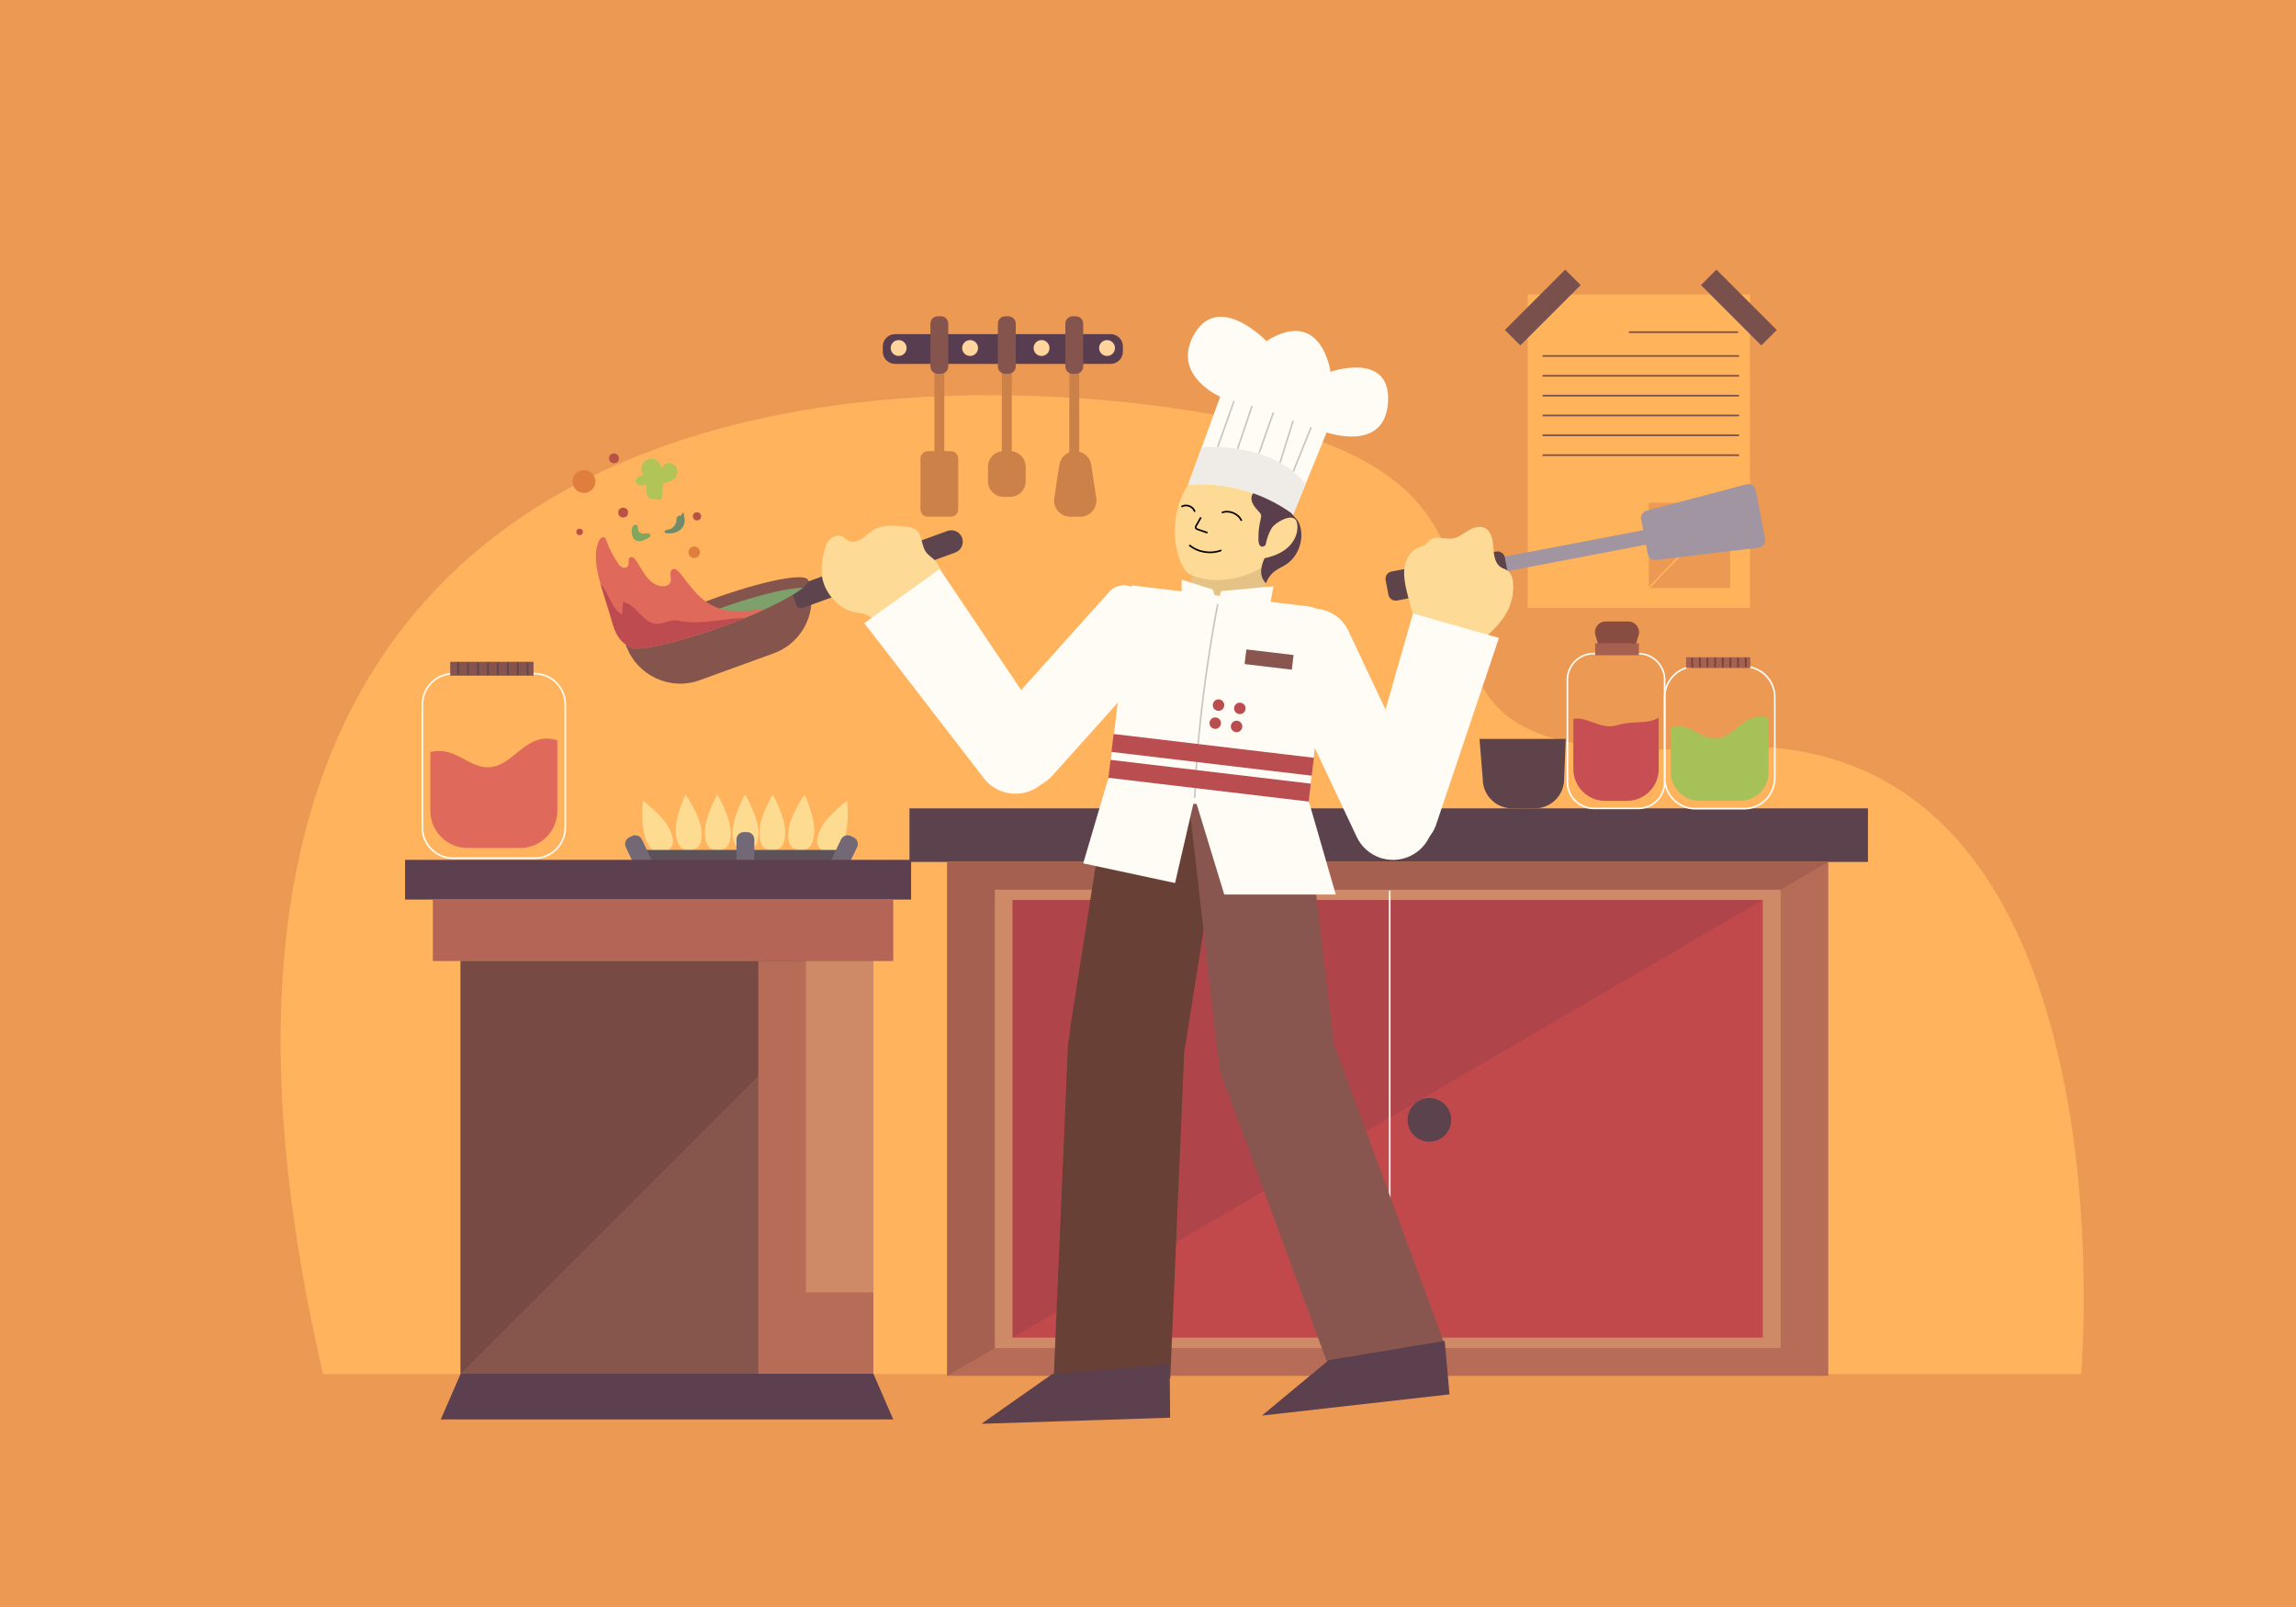 <?xml version="1.0" encoding="utf-8"?>
<!-- Generator: Adobe Illustrator 16.0.0, SVG Export Plug-In . SVG Version: 6.00 Build 0)  -->
<!DOCTYPE svg PUBLIC "-//W3C//DTD SVG 1.1//EN" "http://www.w3.org/Graphics/SVG/1.1/DTD/svg11.dtd">
<svg version="1.1" xmlns="http://www.w3.org/2000/svg" xmlns:xlink="http://www.w3.org/1999/xlink" x="0px" y="0px" width="1400px"
	 height="980px" viewBox="0 0 1400 980" enable-background="new 0 0 1400 980" xml:space="preserve">
<g id="BACKGROUND">
	<g>
		<rect x="-7.5" y="-6.5" fill="#EC9953" width="1414" height="994"/>
	</g>
</g>
<g id="OBJECTS">
	<path fill="#FFB35D" d="M197,838h1072c0,0,35-400.041-223-382.243S986,315.913,781,261.67C634.777,222.979,41,166.745,197,838z"/>
	<g>
		<rect x="931.538" y="179.567" fill="#FFB35B" width="135.521" height="191.182"/>
		<line fill="none" stroke="#79504C" stroke-miterlimit="10" x1="993.249" y1="202.557" x2="1059.8" y2="202.557"/>
		<line fill="none" stroke="#79504C" stroke-miterlimit="10" x1="940.613" y1="217.077" x2="1060.404" y2="217.077"/>
		<line fill="none" stroke="#79504C" stroke-miterlimit="10" x1="940.613" y1="229.177" x2="1060.404" y2="229.177"/>
		<line fill="none" stroke="#79504C" stroke-miterlimit="10" x1="940.613" y1="241.277" x2="1060.404" y2="241.277"/>
		<line fill="none" stroke="#79504C" stroke-miterlimit="10" x1="940.613" y1="253.377" x2="1060.404" y2="253.377"/>
		<line fill="none" stroke="#79504C" stroke-miterlimit="10" x1="940.613" y1="265.478" x2="1060.404" y2="265.478"/>
		<line fill="none" stroke="#79504C" stroke-miterlimit="10" x1="940.613" y1="277.578" x2="1060.404" y2="277.578"/>
		<rect x="1005.349" y="306.618" fill="#EC9953" width="49.611" height="52.031"/>
		<line fill="none" stroke="#FFB35B" stroke-miterlimit="10" x1="1005.349" y1="358.649" x2="1054.96" y2="306.618"/>
		
			<rect x="1053.749" y="161.416" transform="matrix(0.707 -0.707 0.707 0.707 178.067 804.74)" fill="#79504C" width="13.31" height="52.031"/>
		
			<rect x="933.958" y="161.417" transform="matrix(-0.707 -0.707 0.707 -0.707 1473.214 985.066)" fill="#79504C" width="13.31" height="52.03"/>
	</g>
	<g>
		<rect x="554.563" y="492.96" fill="#5C424D" width="584.437" height="32.671"/>
		<rect x="577.554" y="525.631" fill="#B76C57" width="537.246" height="313.394"/>
		<polygon fill="#A56050" points="1114.8,525.631 577.554,525.631 577.554,839.024 		"/>
		<rect x="606.594" y="542.571" fill="#CE8A67" width="479.166" height="279.513"/>
		<rect x="617.484" y="548.924" fill="#C1494B" width="457.385" height="266.808"/>
		<polygon fill="#AF454A" points="1074.869,548.924 617.484,548.924 617.484,815.731 		"/>
		<line fill="none" stroke="#FFFBF5" stroke-miterlimit="10" x1="847.387" y1="543.176" x2="847.387" y2="822.689"/>
		<circle fill="#5C424D" cx="871.587" cy="682.933" r="13.311"/>
	</g>
	<g>
		<g>
			<path fill="#A195A1" d="M852.524,356.417L852.524,356.417c-0.466-2.441,1.136-4.798,3.577-5.264l147.343-28.11
				c2.441-0.465,4.798,1.136,5.264,3.577l0,0c0.466,2.441-1.136,4.798-3.577,5.264l-147.343,28.11
				C855.347,360.46,852.99,358.859,852.524,356.417z"/>
			<path fill="#5E434A" d="M846.586,362.641l-1.687-8.84c-0.466-2.441,1.136-4.798,3.577-5.264l63.843-12.18
				c2.441-0.466,4.798,1.136,5.264,3.577l1.687,8.841c0.466,2.441-1.136,4.798-3.577,5.264l-63.843,12.18
				C849.408,366.684,847.052,365.082,846.586,362.641z"/>
			<path fill="#A195A1" d="M1004.745,337.865l-4.049-21.221c-0.443-2.322,0.986-4.591,3.272-5.194l61.064-16.104
				c2.521-0.665,5.079,0.946,5.567,3.508l5.688,29.815c0.488,2.562-1.296,5.001-3.885,5.312l-62.704,7.509
				C1007.353,341.771,1005.188,340.187,1004.745,337.865z"/>
		</g>
		<g>
			<path fill="#85544D" d="M471.793,398.413l-45.118,16.382c-18.169,6.597-38.247-2.785-44.843-20.954l0,0l110.915-40.271l0,0
				C499.344,371.739,489.963,391.816,471.793,398.413z"/>
			<path fill="#5E444D" d="M582.463,336.954l-93.056,33.787c-1.557,0.565-3.278-0.239-3.844-1.796l-2.73-7.52
				c-0.565-1.557,0.238-3.278,1.796-3.844l93.056-33.787c3.634-1.319,7.649,0.557,8.969,4.191l0,0
				C587.973,331.619,586.097,335.635,582.463,336.954z"/>
			
				<ellipse transform="matrix(0.94 -0.341 0.341 0.94 -101.284 171.675)" fill="#85544D" cx="437.29" cy="373.705" rx="59" ry="9"/>
			<path fill="#7EA16B" d="M387.376,395.551c9.518-0.017,30.006-5.043,52.985-13.386c22.979-8.343,41.918-17.633,49.23-23.726
				c-9.517,0.017-30.005,5.043-52.984,13.386C413.628,380.168,394.688,389.458,387.376,395.551z"/>
			<path fill="#DF695B" d="M466.095,371.57c-0.507-0.686-11.611,1.302-13.1,1.345c-3.716,0.108-7.298-0.192-10.855-0.977
				c-0.544-0.12-1.087-0.25-1.631-0.393c-0.548-0.145-1.096-0.299-1.645-0.468c-0.563-0.173-1.12-0.366-1.67-0.576
				c-0.574-0.219-1.14-0.461-1.699-0.718c-0.153-0.07-0.304-0.147-0.457-0.22c-0.417-0.2-0.833-0.406-1.242-0.625
				c-8.993-4.815-13.316-12.422-19.672-20.021c-0.954-1.141-2.334-2.349-3.743-1.87c-1.354,0.461-1.759,2.2-1.624,3.624
				c0.136,1.425,0.585,2.901,0.101,4.248c-0.711,1.98-3.156,2.781-5.252,2.608c-3.913-0.322-7.256-3.027-9.643-6.144
				s-4.072-6.715-6.354-9.91c-0.792-1.11-2.146-2.289-3.347-1.642c-1.685,0.908-0.363,3.69-1.344,5.334
				c-0.682,1.142-2.352,1.341-3.554,0.771c-1.202-0.569-2.034-1.693-2.777-2.795c-2.876-4.265-5.214-8.893-6.94-13.739
				c-0.196-0.553-0.408-1.14-0.872-1.499c-1.384-1.071-3.179,0.755-3.807,2.389c-3.255,8.456-1.062,17.939,1.463,26.64
				c2.078,7.16,4.484,14.213,6.528,21.376c1.112,3.936,2.374,7.94,4.889,11.166c1.118,1.433,2.459,2.654,3.914,3.749
				c0.066,0.049,0.136,0.091,0.202,0.139c0.13,0.095,0.255,0.196,0.409,0.282c0.919,0.647,1.87,1.254,2.854,1.806
				c8.263,0.9,30.236-4.245,55.133-13.285c9.46-3.435,18.233-7.03,25.795-10.497C466.134,371.636,466.118,371.601,466.095,371.57z"
				/>
			<circle fill="#B95146" cx="353.416" cy="324.368" r="2"/>
			<circle fill="#E07E3D" cx="356.08" cy="293.612" r="7"/>
			<circle fill="#B95146" cx="374.37" cy="279.524" r="3"/>
			<circle fill="#B95146" cx="379.992" cy="312.591" r="3"/>
			<circle fill="#E07E3D" cx="423.339" cy="336.748" r="3.5"/>
			<circle fill="#B95146" cx="424.973" cy="314.877" r="2.5"/>
			<path fill="#B1C458" d="M403.451,304.941c0.237-3.057,0.475-6.113,0.712-9.17c0.034-0.438,0.094-0.927,0.437-1.202
				c0.279-0.224,0.666-0.237,1.022-0.26c2.5-0.157,5.012-1.347,6.367-3.454c1.355-2.107,1.302-5.147-0.433-6.956
				c-1.167-1.217-2.993-1.761-4.636-1.38s-3.044,1.672-3.557,3.279c-0.041-2.652-1.995-5.16-4.555-5.849
				c-2.561-0.689-5.509,0.5-6.875,2.773s-1.033,5.434,0.777,7.372c-1.258-0.088-2.583,0.032-3.653,0.699s-1.8,1.993-1.466,3.209
				c0.332,1.209,1.603,1.97,2.85,2.1c1.248,0.129,2.487-0.241,3.687-0.607c0.155,1.853-0.276,6.362,0.998,7.739
				C396.32,304.523,401.729,304.612,403.451,304.941z"/>
			<path fill="#82A65E" d="M385.318,322.373c0.146-0.751,0.435-1.516,1.026-2.001s1.542-0.59,2.099-0.065
				c0.745,0.703,0.397,1.941,0.665,2.929c0.257,0.952,1.119,1.653,2.061,1.947c0.941,0.293,1.955,0.237,2.931,0.1
				c0.83-0.118,1.859-0.21,2.322,0.488c0.327,0.492,0.175,1.185-0.196,1.645c-0.371,0.46-0.915,0.742-1.441,1.01
				c-1.582,0.806-3.239,1.63-5.015,1.639C385.772,330.083,384.689,325.624,385.318,322.373z"/>
			<path fill="#708B6A" d="M412.47,317.213c0.021-0.435-0.003-0.878,0.107-1.3c0.296-1.132,1.668-1.844,2.764-1.435
				c0.509-0.388,0.23-1.418,0.826-1.651c0.384-0.149,0.794,0.229,0.889,0.63c0.096,0.401-0.001,0.822,0.021,1.233
				c0.023,0.424,0.172,0.83,0.278,1.242c0.681,2.656-0.577,5.582-2.727,7.283c-2.15,1.702-5.038,2.281-7.768,2.021
				c-0.43-0.041-0.877-0.108-1.231-0.357c-2.084-1.463,2.995-2.113,3.642-2.504C411.065,321.294,412.372,319.329,412.47,317.213z"/>
			<path fill="#BE4B50" d="M454.017,376.909c-12.736,0.212-25.481,4.015-38.069,2.035c-1.827-0.288-3.658-0.697-5.503-0.583
				c-3.396,0.211-6.547,2.182-9.95,2.109c-8.358-0.177-12.32-11.742-20.512-13.406c-0.255,2.526-0.511,5.052-0.766,7.578
				c-6.713-3.652-7.724-13.123-13.015-18.52c0.077,0.27,0.153,0.541,0.231,0.809c2.078,7.16,4.484,14.213,6.528,21.376
				c1.112,3.936,2.374,7.94,4.889,11.166c1.118,1.433,2.459,2.653,3.914,3.749c0.065,0.049,0.136,0.091,0.202,0.139
				c0.13,0.095,0.255,0.196,0.409,0.282c0.919,0.647,1.87,1.254,2.854,1.806c8.263,0.9,30.236-4.245,55.133-13.285
				C445.108,380.441,449.682,378.677,454.017,376.909z"/>
		</g>
		<g>
			<path fill="#684035" d="M682.305,666.178L682.305,666.178c-19.369-3.043-32.603-21.212-29.559-40.58l21.499-136.821L746,491
				l-23.114,145.618C719.842,655.987,701.674,669.221,682.305,666.178z"/>
		</g>
		
			<rect x="726.6" y="337.31" transform="matrix(0.993 0.118 -0.118 0.993 47.138 -85.683)" fill="#E5C285" width="45" height="38"/>
		<g>
			<path fill="#684035" d="M713.572,840.658l-70.94-2.908l8.52-198.988c0.803-19.59,17.335-34.819,36.924-34.016h0
				c19.589,0.803,34.819,17.335,34.015,36.925L713.572,840.658z"/>
		</g>
		<g>
			<path fill="#FFFBF5" d="M796.237,502.373l-121.756-14.43L690,357l107.84,12.781c7.686,0.911,13.178,7.879,12.268,15.565
				L796.237,502.373z"/>
		</g>
		<polygon fill="#5C404E" points="641.753,837.859 598.438,868.271 713.5,864.551 713.197,831.795 		"/>
		<g>
			<path fill="#88564F" d="M781.695,671.61L781.695,671.61c-19.471,2.3-37.119-11.62-39.419-31.091L725,490l71.54,4.647
				l16.246,137.544C815.086,651.662,801.166,669.311,781.695,671.61z"/>
		</g>
		<g>
			<path fill="#88564F" d="M880.731,819.505l-66.578,24.665l-68.853-186.892c-6.811-18.385,2.572-38.811,20.957-45.621l0,0
				c18.385-6.812,38.811,2.571,45.621,20.956L880.731,819.505z"/>
		</g>
		<polygon fill="#5C404E" points="810.191,829.473 769.457,863.262 883.849,850.319 880.918,817.694 		"/>
		<path fill="#FFFBF5" d="M641.744,472.948l79.088-88.246l-27.581-24.719c-4.92-4.41-12.484-3.996-16.894,0.924l-71.104,79.337
			c-9.031,10.076-8.183,25.565,1.893,34.596l0,0C617.224,483.872,632.713,483.024,641.744,472.948z"/>
		<path fill="#FDDA96" d="M559.204,323.706c-0.231-0.236-0.482-0.459-0.755-0.667c-1.864-1.414-4.32-1.705-6.647-1.947
			c-6.553-0.681-13.637-1.252-19.282,2.145c-2.559,1.54-4.62,3.797-7.141,5.398c-2.521,1.602-5.881,2.47-8.455,0.957
			c-1.105-0.649-1.954-1.676-3.072-2.302c-2.642-1.478-6.148-0.26-8.152,2.009c-2.004,2.27-2.834,5.321-3.478,8.279
			c-0.845,3.889-1.473,7.865-1.226,11.836c0.58,9.311,6.717,17.737,14.805,22.119c4.141,2.243,8.915,1.753,12.889,3.605
			c4.12,1.92,7.919,6.424,11.65,9.124c2.566,1.856,5.657,3.749,8.701,2.87c1.271-0.367,2.355-1.184,3.408-1.985
			c5.177-3.94,10.413-7.938,14.452-13.039c5.91-7.465,10.933-22.833,2.921-30.63c-1.644-1.599-3.698-2.79-5.072-4.626
			C561.875,333.01,562.444,327.015,559.204,323.706z"/>
		<path fill="#FFFBF5" d="M527,380l72.16,93.643c7.791,11.063,23.074,13.716,34.138,5.926l0,0
			c11.063-7.791,13.716-23.075,5.926-34.138L573,347L527,380z"/>
		<path fill="#FFFBF5" d="M827.156,510.126l-59.402-125.967l23.543-10.82c11.62-5.341,25.373-0.325,30.828,11.242l49.554,105.083
			c5.65,12.295,0.265,26.842-12.03,32.493l0,0C847.354,527.807,832.807,522.42,827.156,510.126z"/>
		<path fill="#FDDA96" d="M908.246,324.598c-0.772-1.186-1.793-2.149-3.145-2.743c-3.292-1.446-7.115,0.047-10.176,1.934
			c-3.062,1.887-6.042,4.249-9.612,4.675c-4.534,0.542-9.793-2.019-13.345,0.851c-0.953,0.77-1.622,1.849-2.586,2.604
			c-1.319,1.035-3.044,1.359-4.592,2.007c-4.663,1.952-7.549,6.889-8.334,11.883c-0.786,4.994,0.201,10.084,1.361,15.005
			c1.669,7.083,3.707,14.079,6.101,20.95c2.218,6.366,5.635,10.768,11.55,14.018c3.888,2.137,10.735,6.837,15.194,5.185
			c1.24-0.459,2.262-1.354,3.253-2.231c13.612-12.047,29.307-21.923,28.797-41.824c-0.085-3.337-0.76-7.081-3.512-8.97
			c-1.199-0.824-2.66-1.185-3.899-1.947c-3.902-2.401-4.442-7.741-4.72-12.315C910.394,330.578,909.87,327.094,908.246,324.598z"/>
		<path fill="#FFFBF5" d="M914,389l-37.852,112.509c-3.715,13.012-17.273,20.548-30.285,16.833l0,0
			c-13.011-3.714-20.547-17.273-16.833-30.284l32.531-113.947L914,389z"/>
		<path fill="#FDDA96" d="M788.304,318.663c-3.096,26.119-36.371,40.98-59.675,32.905c-1.415-0.491-2.821-1.063-4.029-1.95
			c-2.251-1.654-3.609-4.244-4.678-6.825c-11.041-26.686,4.055-66.999,37.745-63.005
			C776.862,282.062,790.579,299.467,788.304,318.663z"/>
		<path fill="#FFFBF5" d="M724.414,295.662c0,0,33.228-4.674,64.12,18.057l20.381-50.012c0,0,35.784,12.619,37.464-18.721
			c1.662-31.02-35.096-18.257-35.096-18.257s-5.34-39.906-39.066-18.729c0,0-30.334-31.74-45.041-2.317
			c-11.88,23.767,16.853,36.235,16.853,36.235L724.414,295.662z"/>
		<path fill="#5A3E4C" d="M768.127,319.281c-0.654,3.457-0.91,6.99-0.758,10.505c0.068,1.592,0.723,3.662,2.315,3.604
			c0.766-0.027,1.389-0.587,2.053-0.969c0.664-0.382,1.637-0.539,2.097,0.074c0.396,0.529,0.153,1.277-0.107,1.885
			c-2.833,6.611-8.055,14.904-1.8,21.348c1.058-3.03,3.058-5.724,5.653-7.611c2.021-1.471,4.36-2.444,6.463-3.797
			c7.918-5.1,11.549-15.969,8.284-24.804c-1.183-3.202-4.056-4.618-5.378-7.58c-1.156-2.588-0.947-5.059-2.591-7.551
			c-3.615-5.484-9.832-7.961-16.187-6.188c-2.177,0.607-4.238,2.112-4.887,4.276c-1.061,3.542,1.846,6.909,4.363,9.617
			c0.506,0.544,1.02,1.12,1.238,1.83c0.283,0.926,0.021,1.919-0.212,2.858C768.469,317.606,768.286,318.441,768.127,319.281z"/>
		<path fill="none" stroke="#000000" stroke-miterlimit="10" d="M725.182,332.427c5.328,4.424,13.107,5.672,19.552,3.139"/>
		<path fill="none" stroke="#000000" stroke-miterlimit="10" d="M732.262,315.532c-0.942,1.657-1.884,3.314-2.826,4.971
			c-0.227,0.398-0.46,0.843-0.362,1.29c0.137,0.626,0.833,0.929,1.44,1.136c1.918,0.655,3.836,1.31,5.755,1.965"/>
		<path fill="none" stroke="#000000" stroke-miterlimit="10" d="M744.998,312.626c4.458-1.776,10.121,0.553,12.041,4.952"/>
		<path fill="none" stroke="#000000" stroke-miterlimit="10" d="M728.517,312.133c-0.8-3.306-5.312-5.028-8.11-3.094"/>
		<g>
			<polygon fill="#FFFBF5" points="744.5,360.5 776.5,357.5 774.5,368.5 742.5,368.5 			"/>
		</g>
		<g>
			<polygon fill="#FFFBF5" points="720.5,353.5 739.5,359.5 742.5,368.5 720.5,362.5 			"/>
		</g>
		<g>
			<polygon fill="#FFFBF5" points="728.5,486.5 746.5,545.5 814.5,545.5 797.921,488.168 			"/>
		</g>
		<path fill="none" stroke="#C9C7C3" stroke-miterlimit="10" d="M742.5,368.5c0,0-12,60-14,118"/>
		<g>
			<path fill="#FFFBF5" d="M675.588,475.273C679.5,476.5,728.5,486.5,728.5,486.5l-12,52l-56-12L675.588,475.273z"/>
		</g>
		<g>
			
				<rect x="677.765" y="455.032" transform="matrix(-0.993 -0.118 0.118 -0.993 1419.191 1004.87)" fill="#BA4D50" width="123" height="11"/>
		</g>
		<g>
			
				<rect x="675.895" y="470.809" transform="matrix(-0.993 -0.118 0.118 -0.993 1413.607 1036.097)" fill="#BA4D50" width="123" height="11"/>
		</g>
		<g>
			<circle fill="#BA4D50" cx="743" cy="430" r="3.5"/>
		</g>
		<g>
			<circle fill="#BA4D50" cx="756" cy="432" r="3.5"/>
		</g>
		<g>
			<circle fill="#BA4D50" cx="741" cy="441" r="3.5"/>
		</g>
		<g>
			<circle fill="#BA4D50" cx="754" cy="443" r="3.5"/>
		</g>
		<g>
			
				<rect x="759.5" y="397.5" transform="matrix(0.993 0.118 -0.118 0.993 52.693 -88.302)" fill="#88564F" width="28.999" height="9"/>
		</g>
		<path fill="#EFECE8" d="M732.795,272.698l-8.381,22.964c0,0,33.228-4.674,64.12,18.057l7.556-18.542
			C778.26,273.22,747.498,271.91,732.795,272.698z"/>
		<line fill="none" stroke="#C9C7C3" stroke-miterlimit="10" x1="742.5" y1="272.537" x2="752.5" y2="244.5"/>
		<line fill="none" stroke="#C9C7C3" stroke-miterlimit="10" x1="754.612" y1="273.679" x2="763.5" y2="247.5"/>
		<path fill="none" stroke="#C9C7C3" stroke-miterlimit="10" d="M767.754,276.682C767.5,276.5,776.5,251.5,776.5,251.5"/>
		<line fill="none" stroke="#C9C7C3" stroke-miterlimit="10" x1="780.536" y1="282.177" x2="788.5" y2="256.5"/>
		<line fill="none" stroke="#C9C7C3" stroke-miterlimit="10" x1="788.551" y1="287.627" x2="799.5" y2="260.5"/>
		<path fill="#FDDA96" d="M789.909,316.85c0.539,0.623,0.793,1.441,0.955,2.25c1.088,5.419-1.517,11.12-5.635,14.807
			c-4.117,3.687-9.535,5.612-14.961,6.664c1.115-6.357,1.757-13.234,5.359-18.784C777.512,318.884,786.742,313.189,789.909,316.85z"
			/>
	</g>
	<g>
		<path fill="#FDDB91" d="M408.493,506.169c3.77,8.562,1.166,11.386-2.81,13.136s-7.817,1.765-11.586-6.798
			c-3.77-8.562-2.065-24.21-2.065-24.21S404.723,497.605,408.493,506.169z"/>
		<path fill="#FDDB91" d="M427.786,506.728c0.809,9.32-2.566,11.153-6.894,11.529c-4.328,0.376-7.968-0.848-8.778-10.169
			c-0.81-9.32,5.847-23.584,5.847-23.584S426.977,497.406,427.786,506.728z"/>
		<path fill="#FDDB91" d="M445.513,507.338c0.11,9.354-3.393,10.931-7.737,10.981c-4.343,0.051-7.882-1.441-7.993-10.797
			c-0.11-9.354,7.594-23.081,7.594-23.081S445.403,497.982,445.513,507.338z"/>
		<path fill="#FDDB91" d="M500.06,506.169c-3.77,8.562-1.165,11.386,2.811,13.136s7.816,1.765,11.586-6.798
			c3.77-8.562,2.065-24.21,2.065-24.21S503.83,497.605,500.06,506.169z"/>
		<path fill="#FDDB91" d="M480.767,506.728c-0.81,9.32,2.566,11.153,6.894,11.529s7.968-0.848,8.777-10.169
			c0.81-9.32-5.847-23.584-5.847-23.584S481.576,497.406,480.767,506.728z"/>
		<path fill="#FDDB91" d="M463.04,507.338c-0.11,9.354,3.393,10.931,7.736,10.981c4.343,0.051,7.882-1.441,7.993-10.797
			c0.11-9.354-7.594-23.081-7.594-23.081S463.15,497.982,463.04,507.338z"/>
		<path fill="#FDDB91" d="M462.453,507.338c0.11,9.354-3.393,10.931-7.736,10.981s-7.883-1.441-7.993-10.797
			c-0.11-9.354,7.594-23.081,7.594-23.081S462.343,497.982,462.453,507.338z"/>
		<rect x="392.202" y="518.32" fill="#5D525A" width="121.001" height="13.311"/>
		<path fill="#736876" d="M399.497,539.305l-1.705,0.815c-2.242,1.072-4.929,0.124-6.001-2.118l-10.213-21.354
			c-1.072-2.242-0.124-4.93,2.118-6.002l1.705-0.815c2.242-1.072,4.929-0.124,6.001,2.118l10.213,21.354
			C402.688,535.545,401.739,538.232,399.497,539.305z"/>
		<path fill="#736876" d="M504.698,539.305l1.705,0.815c2.242,1.072,4.929,0.124,6.001-2.118l10.213-21.354
			c1.072-2.242,0.124-4.93-2.118-6.002l-1.705-0.815c-2.242-1.072-4.929-0.124-6.001,2.118l-10.212,21.354
			C501.507,535.545,502.456,538.232,504.698,539.305z"/>
		<path fill="#736876" d="M455.462,540.101h-1.89c-2.485,0-4.5-2.015-4.5-4.5v-23.67c0-2.485,2.015-4.5,4.5-4.5h1.89
			c2.485,0,4.5,2.015,4.5,4.5v23.67C459.962,538.086,457.948,540.101,455.462,540.101z"/>
		<rect x="247" y="524.371" fill="#5C404F" width="308.554" height="24.2"/>
		<rect x="263.94" y="548.571" fill="#B46556" width="280.723" height="37.51"/>
		<rect x="280.88" y="586.081" fill="#86564C" width="251.683" height="251.684"/>
		<polygon fill="#774A43" points="280.88,837.765 280.88,586.081 532.563,586.081 		"/>
		<rect x="462.382" y="586.081" fill="#B76C57" width="70.181" height="251.684"/>
		<rect x="491.423" y="586.081" fill="#CE8A67" width="41.141" height="202.072"/>
		<polygon fill="#5C404F" points="532.563,837.765 280.88,837.765 268.78,865.595 544.664,865.595 		"/>
	</g>
	<g>
		<path fill="none" stroke="#FFFBF5" stroke-miterlimit="10" d="M325.941,523.371H276.32c-10.355,0-18.75-8.396-18.75-18.75v-75.032
			c0-10.355,8.395-18.75,18.75-18.75h49.621c10.355,0,18.75,8.395,18.75,18.75v75.032
			C344.691,514.976,336.296,523.371,325.941,523.371z"/>
		<path fill="#DF695B" d="M328.236,451.133c-11.163,3.265-18.402,16.252-30.019,16.798c-9.226,0.434-16.774-7.307-25.762-9.432
			c-3.305-0.782-6.761-0.686-10.045,0.133v35.797c0,12.53,10.158,22.688,22.688,22.688h32.065c12.53,0,22.688-10.158,22.688-22.688
			v-42.94C336.126,450.211,332.02,450.026,328.236,451.133z"/>
		<rect x="274.51" y="403.579" fill="#85544D" width="50.821" height="8.47"/>
		<line fill="none" stroke="#5E444D" stroke-miterlimit="10" x1="279.351" y1="404" x2="279.351" y2="411.654"/>
		<line fill="none" stroke="#5E444D" stroke-miterlimit="10" x1="285.4" y1="404" x2="285.4" y2="411.654"/>
		<line fill="none" stroke="#5E444D" stroke-miterlimit="10" x1="291.451" y1="404" x2="291.451" y2="411.654"/>
		<line fill="none" stroke="#5E444D" stroke-miterlimit="10" x1="297.5" y1="404" x2="297.5" y2="411.654"/>
		<line fill="none" stroke="#5E444D" stroke-miterlimit="10" x1="303.551" y1="404" x2="303.551" y2="411.654"/>
		<line fill="none" stroke="#5E444D" stroke-miterlimit="10" x1="309.601" y1="404" x2="309.601" y2="411.654"/>
		<line fill="none" stroke="#5E444D" stroke-miterlimit="10" x1="315.651" y1="404" x2="315.651" y2="411.654"/>
		<line fill="none" stroke="#5E444D" stroke-miterlimit="10" x1="321.701" y1="404" x2="321.701" y2="411.654"/>
	</g>
	<g>
		<path fill="none" stroke="#FFFBF5" stroke-miterlimit="10" d="M1063.436,493.17h-29.656c-10.355,0-18.75-8.394-18.75-18.75
			v-49.243c0-10.355,8.395-18.75,18.75-18.75h29.656c10.354,0,18.75,8.395,18.75,18.75v49.243
			C1082.186,484.776,1073.79,493.17,1063.436,493.17z"/>
		<path fill="#A6C158" d="M1069.501,437.487c-8.604,2.517-14.185,12.528-23.14,12.949c-7.111,0.334-12.93-5.632-19.857-7.27
			c-2.548-0.603-5.212-0.528-7.744,0.103v27.594c0,9.659,7.83,17.488,17.488,17.488h24.718c9.658,0,17.488-7.83,17.488-17.488v-33.1
			C1075.582,436.777,1072.417,436.634,1069.501,437.487z"/>
		<rect x="1028.087" y="400.831" fill="#A56050" width="39.175" height="6.529"/>
		<line fill="none" stroke="#724137" stroke-miterlimit="10" x1="1031.818" y1="401" x2="1031.818" y2="407"/>
		<line fill="none" stroke="#724137" stroke-miterlimit="10" x1="1036.481" y1="401" x2="1036.481" y2="407"/>
		<line fill="none" stroke="#724137" stroke-miterlimit="10" x1="1041.146" y1="401" x2="1041.146" y2="407"/>
		<line fill="none" stroke="#724137" stroke-miterlimit="10" x1="1045.809" y1="401" x2="1045.809" y2="407"/>
		<line fill="none" stroke="#724137" stroke-miterlimit="10" x1="1050.473" y1="401" x2="1050.473" y2="407"/>
		<line fill="none" stroke="#724137" stroke-miterlimit="10" x1="1055.136" y1="401" x2="1055.136" y2="407"/>
		<line fill="none" stroke="#724137" stroke-miterlimit="10" x1="1059.8" y1="401" x2="1059.8" y2="407"/>
		<line fill="none" stroke="#724137" stroke-miterlimit="10" x1="1064.463" y1="401" x2="1064.463" y2="407"/>
	</g>
	<path fill="none" stroke="#FFFBF5" stroke-miterlimit="10" d="M999.029,492.96h-27.291c-8.836,0-16-7.163-16-16v-62.381
		c0-8.836,7.164-16,16-16h27.291c8.837,0,16,7.164,16,16v62.381C1015.029,485.797,1007.866,492.96,999.029,492.96z"/>
	<path fill="#894C40" d="M996.879,394.739h-21.78l-2.25-7.314c-1.287-4.182,1.84-8.417,6.216-8.417h13.85
		c4.375,0,7.502,4.234,6.216,8.417L996.879,394.739z"/>
	<rect x="972.679" y="392.319" fill="#A56050" width="26.62" height="7.26"/>
	<path fill="#C74E53" d="M990.316,441.259c-2.595,0.501-5.117,1.42-7.752,1.613c-6.297,0.459-12.096-3.224-18.284-4.471
		c-1.432-0.288-3.152-0.168-4.912-0.023v30.654c0,10.692,8.668,19.36,19.36,19.36h13.311c10.692,0,19.36-8.668,19.36-19.36v-31.37
		C1005.507,441.391,997.377,439.894,990.316,441.259z"/>
	<path fill="#5E434A" d="M935.863,492.96h-13.86c-9.872,0-17.875-8.002-17.875-17.875l-2-24.476h52.61l-1,24.476
		C953.738,484.958,945.735,492.96,935.863,492.96z"/>
	<g>
		<path fill="#583D50" d="M677.195,221.917H545.784c-4.142,0-7.5-3.357-7.5-7.5v-3.15c0-4.142,3.358-7.5,7.5-7.5h131.412
			c4.142,0,7.5,3.358,7.5,7.5v3.15C684.695,218.56,681.337,221.917,677.195,221.917z"/>
		<g>
			<g>
				<rect x="569.744" y="195.297" fill="#CC8148" width="6.05" height="91.961"/>
			</g>
			<g>
				<path fill="#CC8148" d="M579.764,315.088h-13.99c-2.485,0-4.5-2.015-4.5-4.5v-30.931c0-2.485,2.015-4.5,4.5-4.5h13.99
					c2.485,0,4.5,2.015,4.5,4.5v30.931C584.264,313.074,582.25,315.088,579.764,315.088z"/>
			</g>
			<path fill="#85544D" d="M573.714,227.967h-1.89c-2.485,0-4.5-2.015-4.5-4.5v-26.09c0-2.485,2.015-4.5,4.5-4.5h1.89
				c2.485,0,4.5,2.015,4.5,4.5v26.09C578.214,225.953,576.199,227.967,573.714,227.967z"/>
		</g>
		<g>
			<g>
				<rect x="610.885" y="195.297" fill="#CC8148" width="6.05" height="91.961"/>
			</g>
			<g>
				<path fill="#CC8148" d="M615.905,302.988h-3.99c-5.247,0-9.5-4.253-9.5-9.5v-8.831c0-5.247,4.253-9.5,9.5-9.5h3.99
					c5.247,0,9.5,4.253,9.5,9.5v8.831C625.405,298.735,621.151,302.988,615.905,302.988z"/>
			</g>
			<path fill="#85544D" d="M614.854,227.967h-1.89c-2.485,0-4.5-2.015-4.5-4.5v-26.09c0-2.485,2.015-4.5,4.5-4.5h1.89
				c2.485,0,4.5,2.015,4.5,4.5v26.09C619.354,225.953,617.34,227.967,614.854,227.967z"/>
		</g>
		<g>
			<g>
				<rect x="652.025" y="195.297" fill="#CC8148" width="6.05" height="91.961"/>
			</g>
			<g>
				<path fill="#CC8148" d="M658.72,315.088h-6.13c-6.028,0-10.642-5.366-9.739-11.326l3.065-20.23
					c0.729-4.815,4.869-8.375,9.739-8.375l0,0c4.87,0,9.009,3.56,9.739,8.375l3.065,20.23
					C669.362,309.723,664.748,315.088,658.72,315.088z"/>
			</g>
			<path fill="#85544D" d="M655.995,227.967h-1.89c-2.485,0-4.5-2.015-4.5-4.5v-26.09c0-2.485,2.015-4.5,4.5-4.5h1.89
				c2.485,0,4.5,2.015,4.5,4.5v26.09C660.495,225.953,658.48,227.967,655.995,227.967z"/>
		</g>
		<circle fill="#FFD59D" cx="547.964" cy="212.237" r="4.84"/>
		<circle fill="#FFD59D" cx="591.524" cy="212.237" r="4.84"/>
		<circle fill="#FFD59D" cx="635.085" cy="212.237" r="4.84"/>
		<circle fill="#FFD59D" cx="675.015" cy="212.237" r="4.84"/>
	</g>
</g>
</svg>
